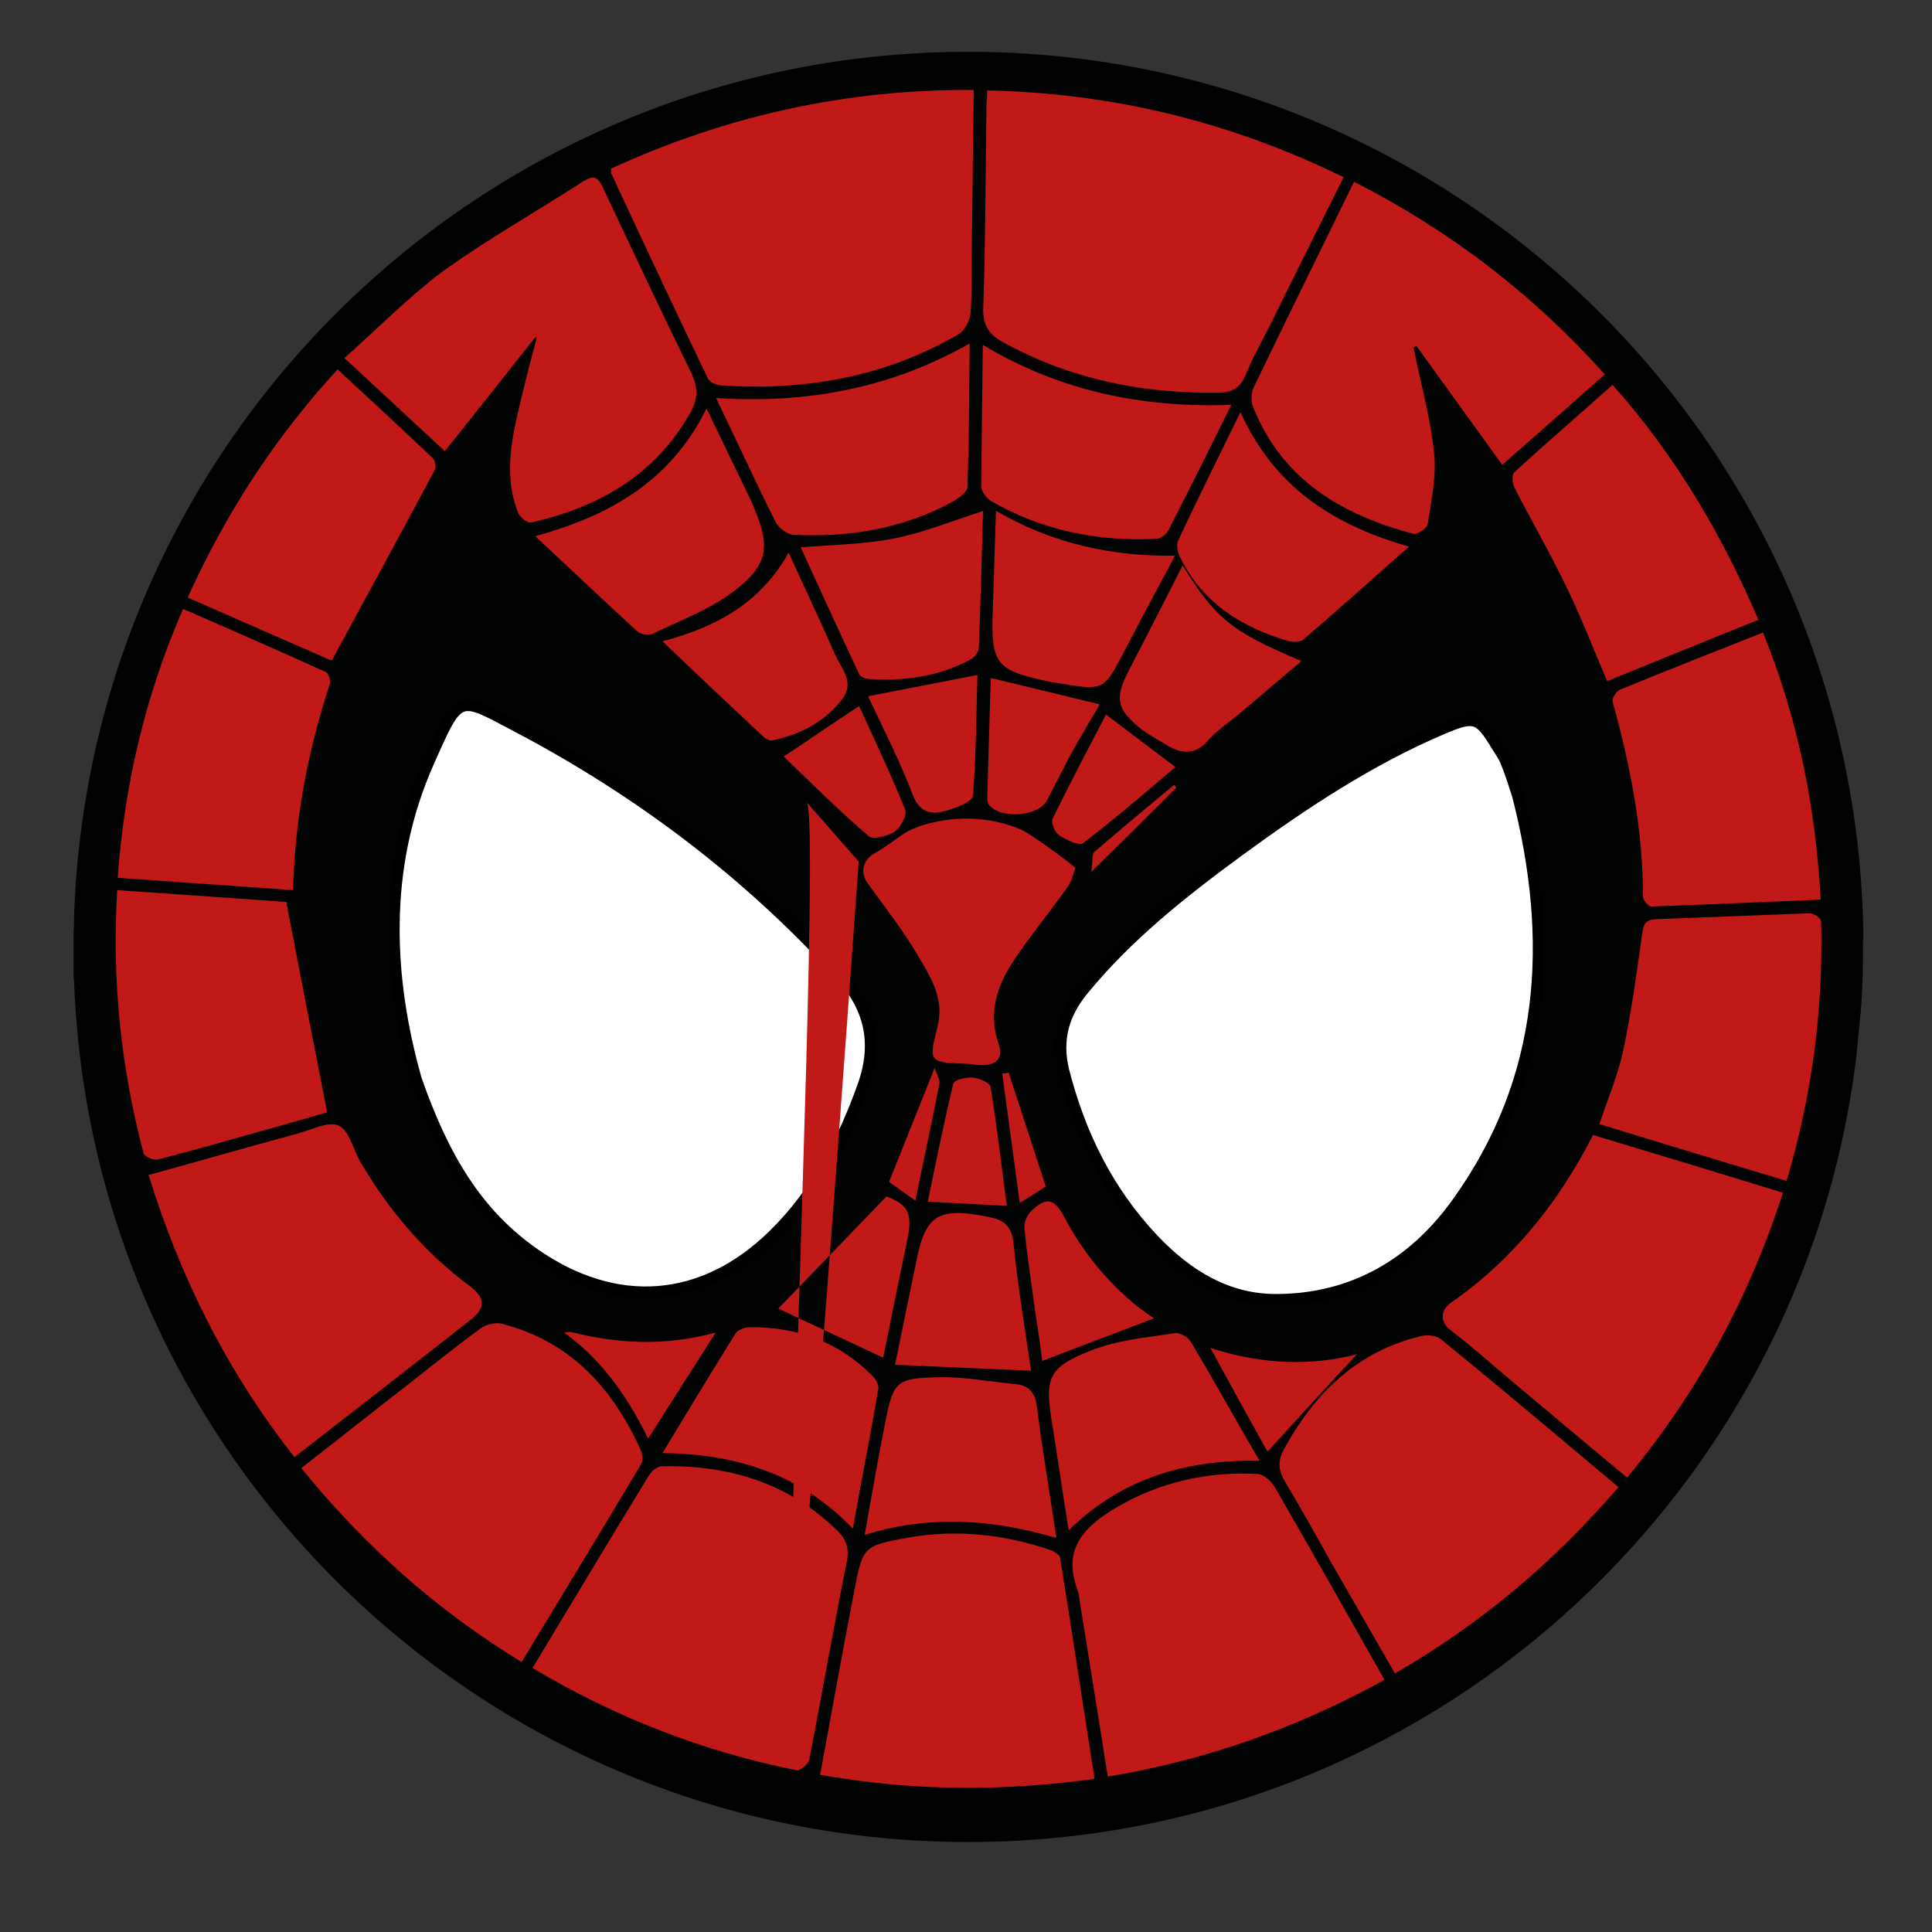 <svg width="44" height="44" viewBox="0 0 44 44" fill="none" xmlns="http://www.w3.org/2000/svg">
<rect x="0" y="0" width="44" height="44" fill="#333333" stroke="none"/>
<path d="M42.437 21.317C42.303 10.172 33.227 1.18 22.052 1.18C11.176 1.18 2.297 9.696 1.707 20.427C1.728 20.023 1.769 19.62 1.811 19.216C1.759 19.62 1.728 20.023 1.707 20.427C1.697 20.562 1.697 20.696 1.687 20.841V20.945C1.687 21.027 1.687 21.11 1.676 21.193V22.155C1.676 22.217 1.676 22.29 1.687 22.352C2.09 33.248 11.052 41.951 22.052 41.951C32.451 41.951 41.03 34.159 42.272 24.101L42.303 23.79C42.313 23.718 42.313 23.645 42.324 23.573C42.334 23.438 42.355 23.294 42.365 23.159C42.365 23.138 42.365 23.107 42.375 23.087C42.406 22.673 42.427 22.259 42.427 21.845V21.431C42.437 21.39 42.437 21.358 42.437 21.317V21.317Z" fill="#010202"/>
<path d="M26.263 28.219C27.029 29.026 27.94 29.606 29.088 29.595C30.827 29.585 32.203 28.768 33.186 27.391C35.225 24.556 35.401 21.4 34.562 18.119C34.48 17.871 34.407 17.623 34.304 17.374C34.252 17.23 34.159 17.105 34.076 16.971C33.683 16.319 33.569 16.298 32.855 16.598C31.179 17.312 29.668 18.316 28.198 19.392C26.915 20.334 25.674 21.317 24.659 22.559C24.214 23.107 24.059 23.687 24.225 24.38C24.597 25.839 25.239 27.133 26.263 28.219V28.219ZM12.169 28.55C14.022 29.844 16.008 29.699 17.612 28.126C18.585 27.174 19.196 26.005 19.651 24.732C20.003 23.749 19.806 22.931 19.113 22.176C17.012 19.868 14.549 18.016 11.807 16.567C10.431 15.843 10.472 15.76 9.779 17.323C8.672 19.785 8.848 22.341 9.479 24.577C10.1 26.357 10.865 27.64 12.169 28.55Z" fill="white" stroke="black" stroke-width="0.25" stroke-miterlimit="10"/>
<path d="M16.122 8.62C16.164 8.703 16.309 8.765 16.402 8.775C18.316 8.91 20.148 8.589 21.824 7.616C21.969 7.533 22.093 7.295 22.104 7.12C22.145 6.561 22.124 6.002 22.134 5.443C22.145 4.315 22.166 3.198 22.176 2.049C19.268 2.028 16.536 2.639 13.918 3.839C13.918 3.901 13.908 3.932 13.918 3.943C14.643 5.505 15.377 7.068 16.122 8.62ZM22.88 7.813C24.401 8.641 26.036 8.972 27.753 8.941C28.074 8.941 28.25 8.827 28.374 8.527C28.54 8.123 28.757 7.74 28.954 7.347C29.492 6.25 30.041 5.164 30.599 4.036C28.023 2.773 25.342 2.121 22.486 2.059C22.476 2.215 22.466 2.328 22.466 2.442C22.445 3.963 22.445 5.485 22.393 6.995C22.373 7.43 22.538 7.627 22.88 7.813V7.813ZM28.54 9.272C29.202 10.928 30.558 11.724 32.193 12.159C32.276 12.18 32.493 12.035 32.514 11.942C32.596 11.393 32.721 10.835 32.658 10.296C32.576 9.5 32.348 8.703 32.193 7.916C32.214 7.906 32.234 7.896 32.255 7.875C32.907 8.775 33.548 9.665 34.211 10.586C34.997 9.903 35.763 9.22 36.549 8.527C34.904 6.695 33.031 5.257 30.837 4.139C30.061 5.733 29.295 7.275 28.55 8.827C28.488 8.961 28.488 9.148 28.54 9.272V9.272ZM14.591 33.021C13.949 31.603 12.976 30.537 11.414 30.144C11.269 30.113 11.062 30.165 10.938 30.258C10.348 30.692 9.769 31.158 9.189 31.613C8.413 32.214 7.647 32.824 6.861 33.435C8.299 35.204 9.934 36.663 11.88 37.853C12.801 36.332 13.701 34.852 14.591 33.362C14.653 33.269 14.632 33.114 14.591 33.021V33.021ZM32.389 30.423C30.92 30.765 29.947 31.717 29.244 33C29.099 33.259 29.109 33.476 29.254 33.724C29.627 34.345 29.978 34.977 30.33 35.608L31.769 38.112C33.724 36.984 35.39 35.577 36.86 33.869C35.494 32.721 34.169 31.603 32.824 30.506C32.731 30.423 32.534 30.392 32.389 30.423V30.423ZM12.159 7.72C12.18 7.699 12.2 7.689 12.211 7.668V7.74C12.107 8.134 12.004 8.517 11.911 8.91C11.693 9.82 11.435 10.741 11.797 11.673C11.838 11.776 12.014 11.921 12.097 11.9C13.639 11.549 14.922 10.824 15.729 9.386C15.905 9.065 15.895 8.806 15.739 8.485C15.056 7.088 14.394 5.681 13.732 4.274C13.618 4.025 13.515 3.984 13.287 4.129C12.211 4.822 11.093 5.453 10.058 6.199C9.282 6.788 8.589 7.492 7.844 8.154C8.661 8.91 9.406 9.603 10.131 10.276C10.824 9.406 11.497 8.558 12.159 7.72V7.72ZM19.051 34.842C17.944 33.766 16.588 33.362 15.077 33.393C14.974 33.393 14.85 33.497 14.787 33.59C13.898 35.039 13.028 36.498 12.128 37.988C14.022 39.116 16.019 39.892 18.14 40.316C18.223 40.337 18.409 40.171 18.43 40.078C18.72 38.588 18.978 37.087 19.279 35.597C19.351 35.266 19.279 35.059 19.051 34.842V34.842ZM28.643 33.569C27.495 33.507 26.398 33.755 25.404 34.345C24.691 34.77 24.194 35.277 24.535 36.198C24.577 36.322 24.587 36.456 24.608 36.581C24.815 37.864 25.022 39.147 25.229 40.461C27.474 40.089 29.564 39.343 31.531 38.257C30.682 36.756 29.865 35.308 29.026 33.859C28.944 33.724 28.778 33.58 28.643 33.569V33.569ZM33.031 29.678C32.845 29.813 32.752 30.072 33.041 30.299C33.507 30.651 33.942 31.044 34.387 31.417C35.266 32.151 36.146 32.897 37.056 33.652C38.671 31.706 39.83 29.564 40.606 27.164C39.157 26.719 37.729 26.284 36.28 25.849C35.494 27.391 34.449 28.695 33.031 29.678V29.678ZM10.679 29.275C9.655 28.509 8.848 27.557 8.206 26.46C8.04 26.17 7.947 25.736 7.709 25.632C7.471 25.529 7.088 25.736 6.768 25.819C5.66 26.119 4.553 26.439 3.384 26.76C4.119 29.14 5.195 31.262 6.706 33.186C8.061 32.131 9.386 31.106 10.7 30.072C11.072 29.792 11.062 29.554 10.679 29.275V29.275ZM23.945 35.308C22.88 34.946 21.793 34.821 20.686 35.018C19.661 35.204 19.651 35.215 19.454 36.239C19.185 37.626 18.937 39.012 18.678 40.42C20.769 40.792 22.817 40.803 24.928 40.513C24.66 38.805 24.411 37.139 24.142 35.473C24.132 35.411 24.018 35.339 23.945 35.308V35.308ZM3.591 26.408C4.357 26.212 5.122 25.994 5.888 25.777C6.457 25.622 7.016 25.456 7.451 25.332C7.13 23.707 6.83 22.155 6.519 20.541C5.319 20.458 4.005 20.365 2.67 20.272C2.546 22.331 2.753 24.318 3.27 26.264C3.28 26.336 3.498 26.429 3.591 26.408V26.408ZM41.475 20.986C41.475 20.913 41.299 20.789 41.206 20.8C40.047 20.841 38.878 20.893 37.719 20.934C37.47 20.945 37.429 21.048 37.398 21.276C37.274 22.166 37.15 23.066 36.963 23.945C36.839 24.504 36.611 25.042 36.425 25.601C37.843 26.036 39.24 26.46 40.689 26.895C41.268 24.939 41.527 22.983 41.475 20.986V20.986ZM7.513 15.574C7.533 15.502 7.482 15.325 7.42 15.305C6.354 14.819 5.278 14.353 4.17 13.867C3.311 15.833 2.835 17.861 2.68 19.992L6.675 20.272C6.716 18.627 7.016 17.085 7.513 15.574V15.574ZM36.725 15.977C37.129 17.437 37.419 18.906 37.419 20.427C37.419 20.5 37.543 20.645 37.605 20.645C38.878 20.603 40.151 20.541 41.465 20.489C41.351 18.378 40.947 16.371 40.151 14.405C39.054 14.839 37.977 15.264 36.912 15.698C36.819 15.729 36.705 15.905 36.725 15.977V15.977ZM34.49 11.104C34.883 11.869 35.318 12.625 35.691 13.401C36.022 14.084 36.291 14.787 36.601 15.512C37.75 15.046 38.888 14.581 40.047 14.115C39.199 12.138 38.143 10.358 36.725 8.765C35.96 9.448 35.215 10.089 34.49 10.752C34.428 10.803 34.438 11 34.49 11.104ZM9.903 10.7C9.934 10.638 9.913 10.493 9.862 10.441C9.148 9.758 8.423 9.096 7.689 8.413C6.261 9.965 5.153 11.673 4.274 13.608C5.422 14.115 6.54 14.601 7.554 15.046C8.351 13.577 9.137 12.138 9.903 10.7Z" fill="#C01918"/>
<path d="M16.308 9.065C16.785 10.058 17.209 10.979 17.664 11.89C17.736 12.024 17.923 12.169 18.068 12.18C19.33 12.242 20.551 12.045 21.679 11.435C21.824 11.352 22.031 11.207 22.031 11.093C22.072 10.017 22.072 8.951 22.083 7.823C20.293 8.837 18.399 9.199 16.308 9.065V9.065ZM22.559 11.404C23.718 12.076 24.98 12.335 26.315 12.273C26.419 12.273 26.563 12.18 26.605 12.086C27.081 11.155 27.547 10.224 28.043 9.22C25.994 9.293 24.121 8.899 22.383 7.854C22.372 8.972 22.352 10.038 22.352 11.104C22.362 11.207 22.466 11.341 22.559 11.404ZM23.107 18.834C22.404 18.585 21.689 18.585 20.986 18.802C20.862 18.844 20.727 18.896 20.613 18.968C20.386 19.113 20.179 19.289 19.951 19.413C19.651 19.568 19.568 19.858 19.775 20.137C20.158 20.665 20.561 21.183 20.893 21.741C21.182 22.238 21.524 22.735 21.348 23.397C21.141 24.194 21.172 24.194 21.99 24.225C22.093 24.225 22.197 24.256 22.31 24.256C22.652 24.276 22.869 24.132 22.745 23.78C22.476 23.004 22.745 22.362 23.169 21.752C23.542 21.213 23.956 20.706 24.328 20.179C24.401 20.075 24.432 19.93 24.494 19.765C24.328 19.63 24.204 19.537 24.08 19.444C23.894 19.309 23.697 19.165 23.5 19.04C23.387 18.958 23.252 18.885 23.107 18.834V18.834ZM12.19 12.211C12.987 12.956 13.742 13.67 14.508 14.373C14.58 14.446 14.767 14.477 14.86 14.435C15.481 14.135 16.153 13.887 16.702 13.473C17.509 12.863 17.55 12.438 17.157 11.528C17.136 11.476 17.116 11.414 17.085 11.362C16.764 10.7 16.443 10.038 16.091 9.303C15.274 10.959 13.887 11.745 12.19 12.211V12.211ZM28.25 9.386C27.753 10.41 27.277 11.352 26.832 12.314C26.781 12.418 26.822 12.594 26.884 12.707C27.391 13.732 28.281 14.291 29.347 14.601C29.451 14.632 29.606 14.622 29.678 14.57C30.475 13.887 31.261 13.183 32.089 12.449C30.382 11.962 29.026 11.104 28.25 9.386V9.386ZM20.003 31.634C20.023 31.541 19.941 31.406 19.868 31.334C19.102 30.558 18.15 30.216 17.074 30.227C16.96 30.227 16.795 30.289 16.743 30.382C16.195 31.262 15.656 32.151 15.087 33.093C16.764 33.114 18.212 33.559 19.423 34.811C19.62 33.704 19.827 32.669 20.003 31.634V31.634ZM28.685 33.269C28.136 32.327 27.64 31.427 27.112 30.547C27.05 30.444 26.853 30.34 26.75 30.361C26.108 30.465 25.446 30.516 24.856 30.754C23.852 31.148 23.79 31.375 23.966 32.452C24.09 33.228 24.204 34.014 24.339 34.852C25.56 33.652 27.029 33.238 28.685 33.269V33.269ZM24.059 35.028C23.904 33.983 23.738 33.01 23.614 32.038C23.573 31.717 23.438 31.551 23.117 31.52C22.538 31.468 21.969 31.355 21.389 31.365C20.406 31.386 20.344 31.458 20.158 32.41C19.992 33.238 19.848 34.076 19.692 34.956C21.172 34.5 22.6 34.594 24.059 35.028V35.028Z" fill="#C01918"/>
<path d="M22.388 11.638C21.683 11.864 21.028 12.132 20.355 12.265C19.672 12.398 18.96 12.406 18.236 12.466C18.67 13.416 19.114 14.386 19.568 15.356C19.599 15.409 19.703 15.462 19.776 15.463C20.592 15.519 21.38 15.409 22.109 15.018C22.194 14.967 22.291 14.845 22.292 14.752C22.331 13.728 22.359 12.704 22.388 11.638ZM23.965 15.537C24.017 15.548 24.059 15.549 24.111 15.56C25.145 15.733 25.135 15.733 25.612 14.82C25.98 14.112 26.359 13.405 26.76 12.656C25.272 12.672 23.947 12.369 22.682 11.633L22.612 13.847C22.558 15.139 22.671 15.276 23.965 15.537ZM15.087 14.605C15.891 15.375 16.643 16.081 17.396 16.788C17.447 16.83 17.53 16.873 17.583 16.864C18.214 16.73 18.753 16.46 19.16 15.95C19.492 15.541 19.162 15.235 19.021 14.912C18.688 14.151 18.325 13.389 17.961 12.586C17.323 13.723 16.34 14.275 15.087 14.605ZM26.57 16.969C26.912 17.171 27.215 17.208 27.514 16.861C27.739 16.606 28.046 16.415 28.301 16.192C28.737 15.816 29.184 15.441 29.641 15.056C28.06 14.387 27.698 14.111 26.934 12.877C26.511 13.708 26.121 14.477 25.72 15.246C25.373 15.913 25.421 16.152 26.02 16.628C26.196 16.755 26.383 16.852 26.57 16.969ZM23.082 28.313C23.037 27.909 22.861 27.782 22.506 27.713C21.389 27.487 21.082 27.657 20.876 28.689C20.704 29.524 20.532 30.349 20.384 31.081C21.42 31.13 22.425 31.169 23.482 31.218C23.351 30.305 23.18 29.308 23.082 28.313ZM20.664 28.23C20.789 27.632 20.678 27.433 20.189 27.248C19.303 28.165 18.45 29.05 17.724 29.803C18.42 30.126 19.262 30.523 20.114 30.921C20.275 30.107 20.469 29.168 20.664 28.23ZM20.778 18.079C20.968 18.589 21.293 18.553 21.673 18.425C21.862 18.367 22.158 18.237 22.16 18.113C22.229 17.183 22.235 16.252 22.26 15.372C21.43 15.534 20.61 15.695 19.769 15.857C20.113 16.587 20.487 17.318 20.778 18.079ZM23.737 30.995C24.602 30.658 25.456 30.342 26.279 30.025C25.451 29.472 24.731 28.663 24.224 27.692C23.981 27.232 23.77 27.311 23.493 27.575C23.397 27.667 23.321 27.831 23.329 27.955C23.391 28.608 23.495 29.252 23.578 29.895C23.645 30.3 23.701 30.704 23.737 30.995ZM23.845 18.225C24.018 17.897 24.181 17.569 24.354 17.241C24.582 16.82 24.83 16.411 25.046 16.042C24.159 15.83 23.366 15.63 22.563 15.44L22.484 18.181C22.483 18.222 22.493 18.274 22.513 18.316C22.769 18.662 23.65 18.605 23.845 18.225ZM20.375 18.941C20.513 18.84 20.665 18.563 20.614 18.438C20.283 17.615 19.899 16.811 19.566 16.081C18.983 16.464 18.421 16.847 17.849 17.231C18.457 17.811 19.095 18.453 19.787 19.045C19.88 19.129 20.216 19.042 20.375 18.941ZM23.974 18.642C23.93 18.734 24.021 18.953 24.114 19.017C24.269 19.123 24.581 19.273 24.666 19.202C25.409 18.636 26.111 18.027 26.77 17.469C26.222 17.056 25.716 16.674 25.188 16.272C24.798 17.021 24.376 17.821 23.974 18.642ZM22.153 24.54C22.006 24.527 21.733 24.595 21.71 24.677C21.496 25.574 21.312 26.482 21.129 27.368L22.93 27.462C22.809 26.58 22.709 25.657 22.558 24.754C22.549 24.661 22.299 24.553 22.153 24.54ZM30.906 30.84C29.916 31.103 28.775 31.093 27.566 30.699C28.033 31.556 28.47 32.35 28.866 33.061C29.582 32.277 30.287 31.502 30.906 30.84ZM20.247 26.918C20.433 27.046 20.619 27.184 20.847 27.343C21.03 26.435 21.224 25.559 21.396 24.672C21.408 24.589 21.337 24.485 21.287 24.318C20.915 25.243 20.586 26.076 20.247 26.918ZM23.817 27.022L22.972 24.43C22.919 24.44 22.877 24.449 22.825 24.448L23.224 27.395C23.468 27.244 23.648 27.133 23.817 27.022ZM26.742 17.872C26.136 18.379 25.52 18.886 24.924 19.403C24.861 19.454 24.889 19.62 24.854 19.857C25.578 19.146 26.186 18.546 26.783 17.945C26.784 17.914 26.763 17.893 26.742 17.872ZM19.557 19.62C16.635 60.414 18.885 18.47 18.365 18.264C18.776 18.727 19.146 19.158 19.557 19.62ZM14.76 32.763C15.277 31.955 15.762 31.187 16.3 30.348C15.121 30.669 14.043 30.598 12.98 30.331C12.938 30.341 12.885 30.34 12.843 30.349L12.936 30.413C13.732 31.017 14.295 31.813 14.76 32.763Z" fill="#C01918"/>
</svg>
